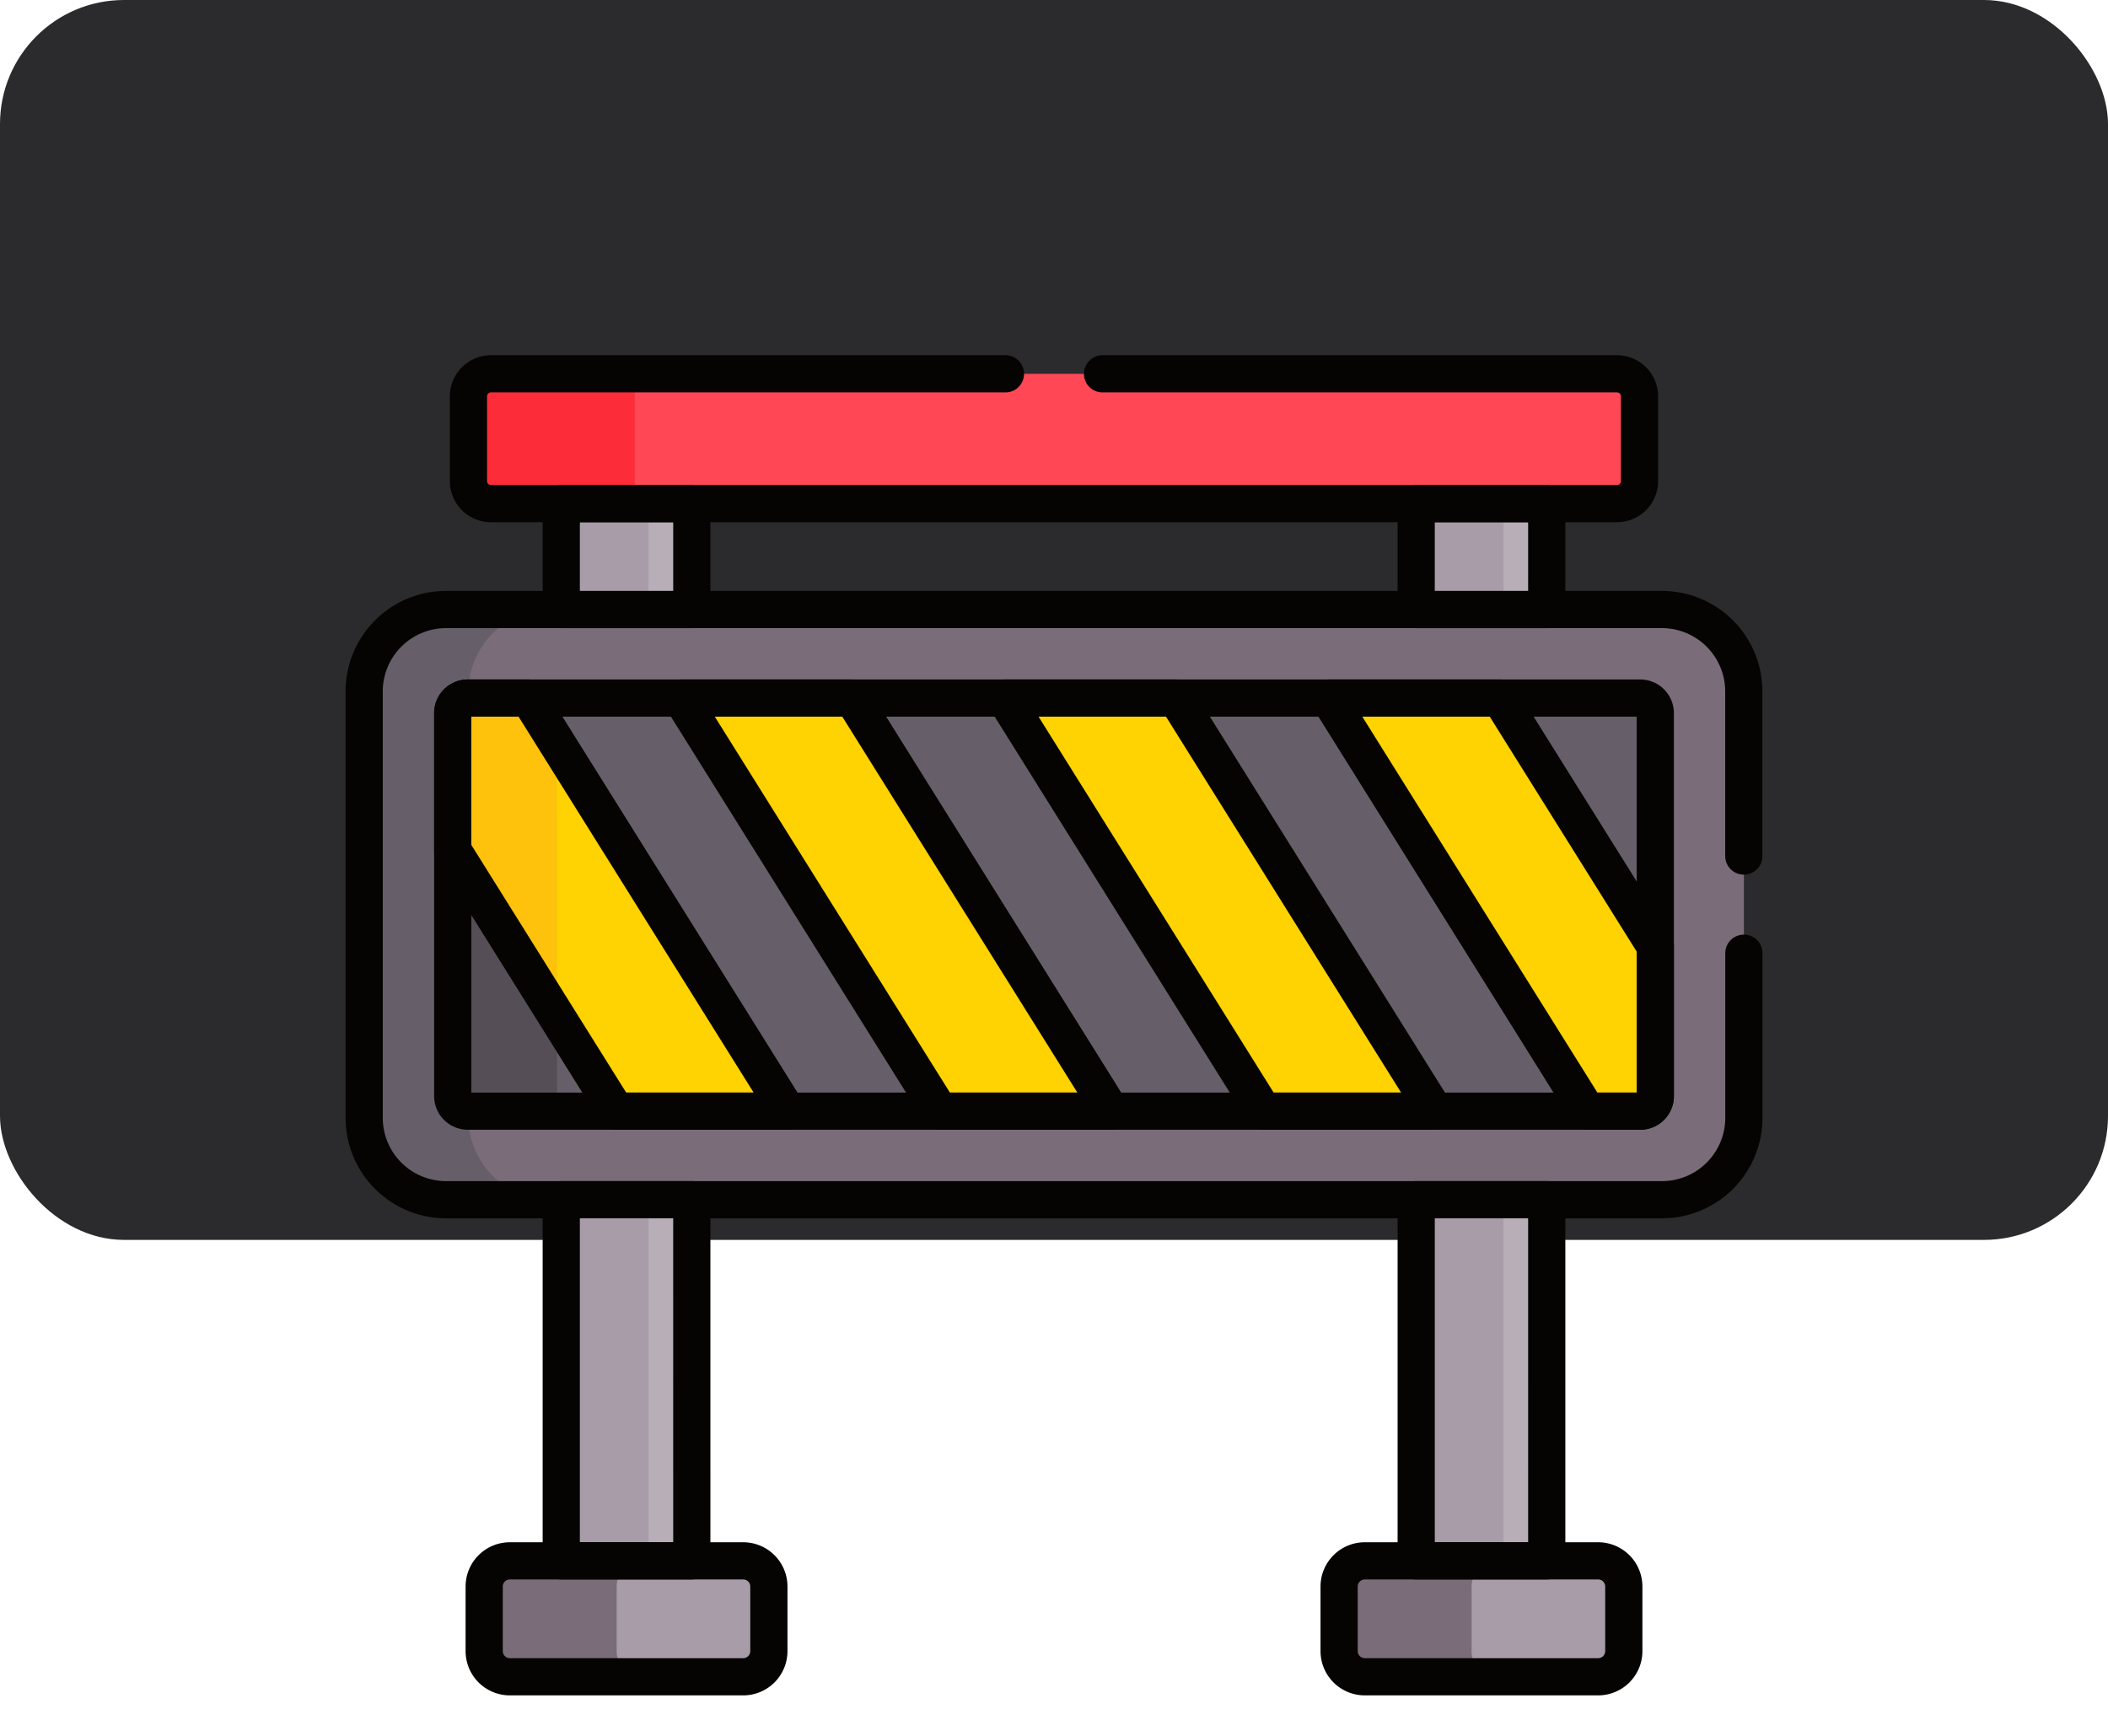 <svg xmlns="http://www.w3.org/2000/svg" xmlns:xlink="http://www.w3.org/1999/xlink" width="170" height="140" viewBox="0 0 170 140">
  <defs>
    <clipPath id="clip-path">
      <path id="path3974" d="M0-682.665H114.616v114.616H0Z" transform="translate(0 682.665)"/>
    </clipPath>
  </defs>
  <g id="Grupo_1060118" data-name="Grupo 1060118" transform="translate(-205 -910)">
    <rect id="Rectángulo_369457" data-name="Rectángulo 369457" width="170" height="100" rx="10" transform="translate(205 910)" fill="#2b2b2d"/>
    <path id="Trazado_779390" data-name="Trazado 779390" d="M10,0H160a10,10,0,0,1,10,10V130a10,10,0,0,1-10,10H10A10,10,0,0,1,0,130V10A10,10,0,0,1,10,0Z" transform="translate(205 910)" fill="none"/>
    <g id="g3960" transform="translate(232.692 935.384)">
      <path id="path3962" d="M115.227-597.015H104.7v86.635h10.528Z" transform="translate(-87.121 611.395)" fill="#b7aeb8"/>
      <path id="path3964" d="M111.732-597.015H104.7v86.635h7.033Z" transform="translate(-87.12 611.395)" fill="#a89ca8"/>
      <path id="path3966" d="M525.877-597.015H515.349v86.635h10.528Z" transform="translate(-428.825 611.395)" fill="#b7aeb8"/>
      <path id="path3968" d="M522.383-597.015h-7.033v86.635h7.033Z" transform="translate(-428.825 611.395)" fill="#a89ca8"/>
      <g id="g3970" transform="translate(0 0)">
        <g id="g3972" clip-path="url(#clip-path)">
          <g id="g3978" transform="translate(1.686 23.778)">
            <path id="path3980" d="M-518.7-235.886h-98.06a6.606,6.606,0,0,1-6.6-6.6v-34.4a6.606,6.606,0,0,1,6.6-6.6h98.06a6.607,6.607,0,0,1,6.6,6.6v34.4a6.607,6.607,0,0,1-6.6,6.6" transform="translate(623.36 283.481)" fill="#7b6c79"/>
          </g>
          <g id="g3982" transform="translate(1.686 23.778)">
            <path id="path3984" d="M-41.668-203.181v-34.4a6.607,6.607,0,0,1,6.6-6.6h-8.407a6.606,6.606,0,0,0-6.6,6.6v34.4a6.606,6.606,0,0,0,6.6,6.6h8.407a6.607,6.607,0,0,1-6.6-6.6" transform="translate(50.076 244.177)" fill="#665e68"/>
          </g>
          <g id="g3986" transform="translate(8.824 30.916)">
            <path id="path3988" d="M-474.624,0h-94.548a1.217,1.217,0,0,0-1.217,1.217V32.1a1.217,1.217,0,0,0,1.217,1.217h94.548a1.217,1.217,0,0,0,1.217-1.217V1.217A1.217,1.217,0,0,0-474.624,0" transform="translate(570.389)" fill="#665e68"/>
          </g>
          <g id="g3990" transform="translate(8.824 30.916)">
            <path id="path3992" d="M-41.668-159.1v-30.885a1.217,1.217,0,0,1,1.217-1.217h-8.407a1.217,1.217,0,0,0-1.217,1.217V-159.1a1.217,1.217,0,0,0,1.217,1.217h8.407a1.217,1.217,0,0,1-1.217-1.217" transform="translate(50.076 191.206)" fill="#554e56"/>
          </g>
          <g id="g3994" transform="translate(10.094 4.765)">
            <path id="path3996" d="M-459.067,0h-90.809a1.817,1.817,0,0,0-1.817,1.817V8.651a1.817,1.817,0,0,0,1.817,1.817h90.809a1.817,1.817,0,0,0,1.817-1.817V1.817A1.817,1.817,0,0,0-459.067,0" transform="translate(551.693)" fill="#ff4756"/>
          </g>
          <g id="g3998" transform="translate(10.094 4.765)">
            <path id="path4000" d="M-66.445-42.878v-6.835a1.817,1.817,0,0,1,1.817-1.817H-78.035a1.817,1.817,0,0,0-1.817,1.817v6.835a1.817,1.817,0,0,0,1.817,1.817h13.406a1.817,1.817,0,0,1-1.817-1.817" transform="translate(79.852 51.529)" fill="#fc2d39"/>
          </g>
          <g id="g4002" transform="translate(8.824 30.916)">
            <path id="path4004" d="M-6.032,0A1.217,1.217,0,0,0-7.249,1.217V12.273L5.911,33.32H19.727L-1.108,0Z" transform="translate(7.249)" fill="#ffd301"/>
          </g>
          <g id="g4006" transform="translate(8.824 30.916)">
            <path id="path4008" d="M0-6.032V5.024L8.407,18.469V-3.626L6.142-7.249H1.217A1.217,1.217,0,0,0,0-6.032" transform="translate(0 7.249)" fill="#ffc20c"/>
          </g>
          <g id="g4010" transform="translate(53.364 30.916)">
            <path id="path4012" d="M-68.475,0H-82.292l20.835,33.32H-47.64Z" transform="translate(82.292)" fill="#ffd301"/>
          </g>
          <g id="g4014" transform="translate(79.471 30.916)">
            <path id="path4016" d="M0,0,20.835,33.32h4.283A1.217,1.217,0,0,0,26.336,32.1V20.021L13.816,0Z" fill="#ffd301"/>
          </g>
          <g id="g4018" transform="translate(27.257 30.916)">
            <path id="path4020" d="M-103.262-165.136h13.816l-20.835-33.32H-124.1Z" transform="translate(124.097 198.456)" fill="#ffd301"/>
          </g>
          <g id="g4022" transform="translate(11.364 100.502)">
            <path id="path4024" d="M-103.551,0h-18.83a2.07,2.07,0,0,0-2.064,2.064V7.286a2.07,2.07,0,0,0,2.064,2.064h18.83a2.07,2.07,0,0,0,2.064-2.064V2.064A2.07,2.07,0,0,0-103.551,0" transform="translate(124.445)" fill="#a89ca8"/>
          </g>
          <g id="g4026" transform="translate(11.364 100.502)">
            <path id="path4028" d="M-52.908-36.11v-5.222A2.07,2.07,0,0,1-50.845-43.4H-61.52a2.07,2.07,0,0,0-2.064,2.064v5.222a2.07,2.07,0,0,0,2.064,2.064h10.675a2.07,2.07,0,0,1-2.064-2.064" transform="translate(63.584 43.396)" fill="#7b6c79"/>
          </g>
          <g id="g4030" transform="translate(80.31 100.502)">
            <path id="path4032" d="M-103.551,0h-18.83a2.07,2.07,0,0,0-2.064,2.064V7.286a2.07,2.07,0,0,0,2.064,2.064h18.83a2.07,2.07,0,0,0,2.064-2.064V2.064A2.07,2.07,0,0,0-103.551,0" transform="translate(124.445)" fill="#a89ca8"/>
          </g>
          <g id="g4034" transform="translate(80.31 100.502)">
            <path id="path4036" d="M-52.908-36.11v-5.222A2.07,2.07,0,0,1-50.845-43.4H-61.52a2.07,2.07,0,0,0-2.064,2.064v5.222a2.07,2.07,0,0,0,2.064,2.064h10.675a2.07,2.07,0,0,1-2.064-2.064" transform="translate(63.584 43.396)" fill="#7b6c79"/>
          </g>
          <g id="g4038" transform="translate(80.302 100.502)">
            <path id="path4040" d="M-103.551,0h-18.83a2.07,2.07,0,0,0-2.064,2.064V7.286a2.07,2.07,0,0,0,2.064,2.064h18.83a2.07,2.07,0,0,0,2.064-2.064V2.064A2.07,2.07,0,0,0-103.551,0Z" transform="translate(124.445)" fill="none" stroke="#050402" stroke-linecap="round" stroke-linejoin="round" stroke-miterlimit="10" stroke-width="3"/>
          </g>
          <path id="path4042" d="M525.834-257.558H515.307v29.129h10.528Z" transform="translate(-428.789 328.931)" fill="none" stroke="#050402" stroke-linecap="round" stroke-linejoin="round" stroke-miterlimit="10" stroke-width="3"/>
          <g id="g4044" transform="translate(11.356 100.502)">
            <path id="path4046" d="M-103.551,0h-18.83a2.07,2.07,0,0,0-2.064,2.064V7.286a2.07,2.07,0,0,0,2.064,2.064h18.83a2.07,2.07,0,0,0,2.064-2.064V2.064A2.07,2.07,0,0,0-103.551,0Z" transform="translate(124.445)" fill="none" stroke="#050402" stroke-linecap="round" stroke-linejoin="round" stroke-miterlimit="10" stroke-width="3"/>
          </g>
          <path id="path4048" d="M115.183-257.558H104.656v29.129h10.528Z" transform="translate(-87.085 328.931)" fill="none" stroke="#050402" stroke-linecap="round" stroke-linejoin="round" stroke-miterlimit="10" stroke-width="3"/>
          <g id="g4050" transform="translate(8.817 30.916)">
            <path id="path4052" d="M-474.625,0h-94.548a1.217,1.217,0,0,0-1.217,1.217V32.1a1.217,1.217,0,0,0,1.217,1.217h94.548a1.217,1.217,0,0,0,1.217-1.217V1.217A1.217,1.217,0,0,0-474.625,0Z" transform="translate(570.391)" fill="none" stroke="#050402" stroke-linecap="round" stroke-linejoin="round" stroke-miterlimit="10" stroke-width="3"/>
          </g>
          <g id="g4054" transform="translate(8.817 30.916)">
            <path id="path4056" d="M-6.032,0A1.217,1.217,0,0,0-7.249,1.217V12.273L5.911,33.32H19.728L-1.108,0Z" transform="translate(7.249)" fill="none" stroke="#050402" stroke-linecap="round" stroke-linejoin="round" stroke-miterlimit="10" stroke-width="3"/>
          </g>
          <g id="g4058" transform="translate(53.356 30.916)">
            <path id="path4060" d="M-68.474,0H-82.29l20.835,33.32h13.816Z" transform="translate(82.29)" fill="none" stroke="#050402" stroke-linecap="round" stroke-linejoin="round" stroke-miterlimit="10" stroke-width="3"/>
          </g>
          <g id="g4062" transform="translate(79.464 30.916)">
            <path id="path4064" d="M0,0,20.835,33.32h4.283A1.217,1.217,0,0,0,26.336,32.1V20.021L13.816,0Z" fill="none" stroke="#050402" stroke-linecap="round" stroke-linejoin="round" stroke-miterlimit="10" stroke-width="3"/>
          </g>
          <g id="g4066" transform="translate(27.249 30.916)">
            <path id="path4068" d="M-103.262-165.136h13.816l-20.835-33.32H-124.1Z" transform="translate(124.097 198.456)" fill="none" stroke="#050402" stroke-linecap="round" stroke-linejoin="round" stroke-miterlimit="10" stroke-width="3"/>
          </g>
          <path id="path4070" d="M104.656-583.389h10.528v-8.545H104.656Z" transform="translate(-87.085 607.168)" fill="none" stroke="#050402" stroke-linecap="round" stroke-linejoin="round" stroke-miterlimit="10" stroke-width="3"/>
          <path id="path4072" d="M515.305-583.389h10.528v-8.545H515.305Z" transform="translate(-428.788 607.168)" fill="none" stroke="#050402" stroke-linecap="round" stroke-linejoin="round" stroke-miterlimit="10" stroke-width="3"/>
          <g id="g4074" transform="translate(10.087 4.765)">
            <path id="path4076" d="M-214.618,0h-41.487a1.817,1.817,0,0,0-1.817,1.817V8.651a1.817,1.817,0,0,0,1.817,1.817H-165.3a1.817,1.817,0,0,0,1.817-1.817V1.817A1.817,1.817,0,0,0-165.3,0h-41.487" transform="translate(257.922)" fill="none" stroke="#050402" stroke-linecap="round" stroke-linejoin="round" stroke-miterlimit="10" stroke-width="3"/>
          </g>
          <g id="g4078" transform="translate(1.679 23.778)">
            <path id="path4080" d="M-551.406-98.527v-13.281a6.606,6.606,0,0,0-6.6-6.6h-98.06a6.606,6.606,0,0,0-6.6,6.6v34.4a6.606,6.606,0,0,0,6.6,6.6H-558a6.606,6.606,0,0,0,6.6-6.6V-90.691" transform="translate(662.664 118.406)" fill="none" stroke="#050402" stroke-linecap="round" stroke-linejoin="round" stroke-miterlimit="10" stroke-width="3"/>
          </g>
        </g>
      </g>
    </g>
  </g>
</svg>
